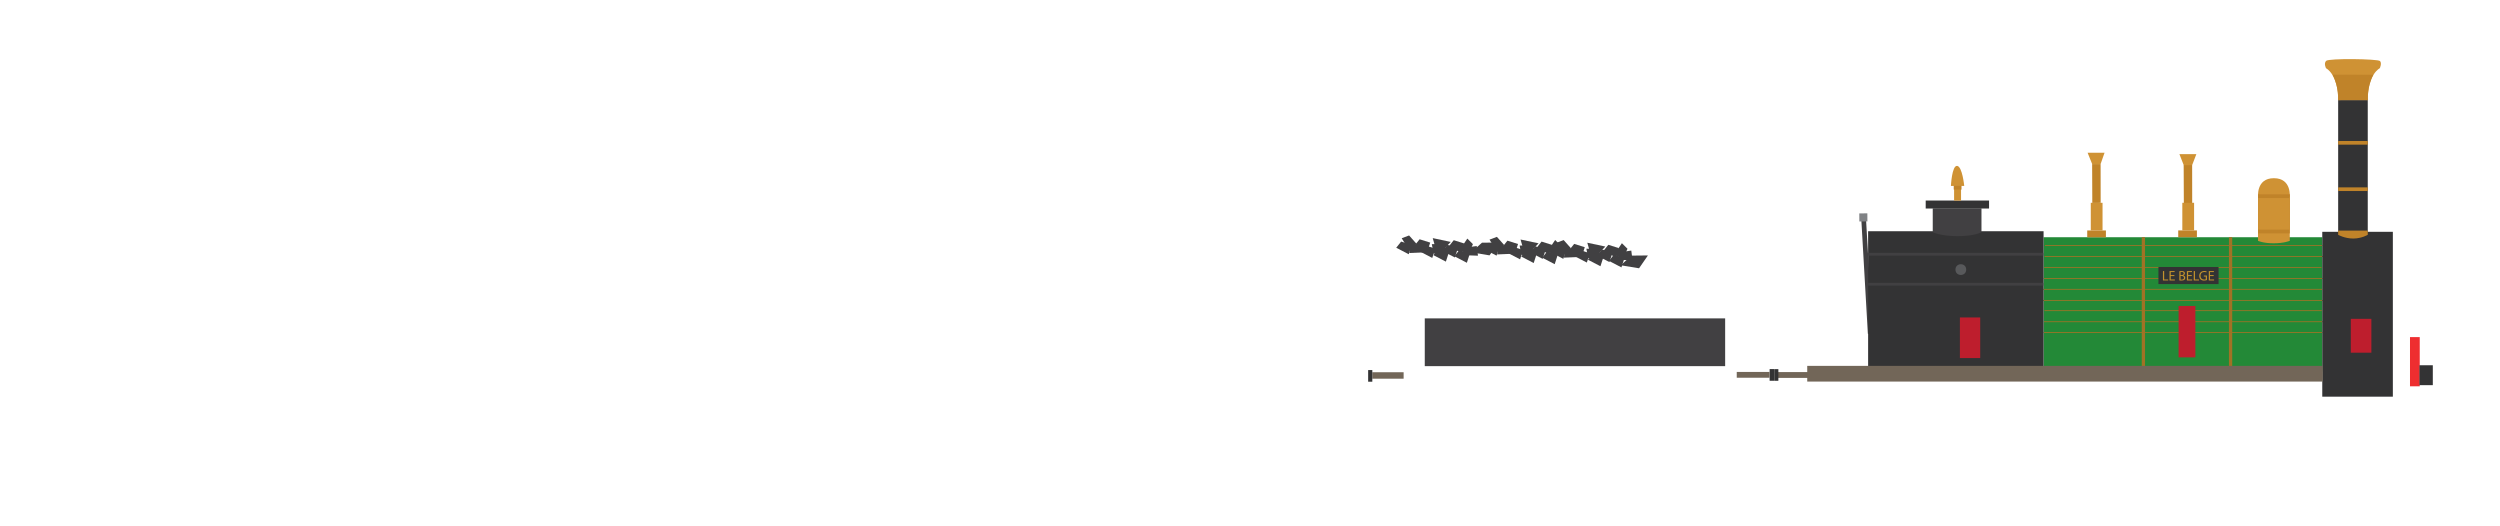 <?xml version="1.0" encoding="utf-8"?>
<!-- Generator: Adobe Illustrator 16.0.0, SVG Export Plug-In . SVG Version: 6.00 Build 0)  -->
<!DOCTYPE svg PUBLIC "-//W3C//DTD SVG 1.1//EN" "http://www.w3.org/Graphics/SVG/1.1/DTD/svg11.dtd">
<svg version="1.1" id="Layer_1" xmlns="http://www.w3.org/2000/svg" xmlns:xlink="http://www.w3.org/1999/xlink" x="0px" y="0px"
	 width="903px" height="190px" viewBox="0 0 903 190" enable-background="new 0 0 903 190" xml:space="preserve">
<g id="basis">
	<rect x="738.138" y="85.686" fill="#238937" width="100.667" height="48.507"/>
	<g>
		
			<line fill="none" stroke="#A17225" stroke-width="0.3" stroke-miterlimit="10" x1="738.666" y1="88.667" x2="838.834" y2="88.667"/>
		<line fill="none" stroke="#A17225" stroke-width="0.3" stroke-miterlimit="10" x1="738.5" y1="92.667" x2="839.084" y2="92.667"/>
		<line fill="none" stroke="#A17225" stroke-width="0.3" stroke-miterlimit="10" x1="738.334" y1="96.584" x2="838.5" y2="96.584"/>
		
			<line fill="none" stroke="#A17225" stroke-width="0.3" stroke-miterlimit="10" x1="738.166" y1="100.584" x2="838.916" y2="100.584"/>
		<line fill="none" stroke="#A17225" stroke-width="0.3" stroke-miterlimit="10" x1="738" y1="104.5" x2="838.75" y2="104.5"/>
		<line fill="none" stroke="#A17225" stroke-width="0.3" stroke-miterlimit="10" x1="737.834" y1="108.5" x2="839.334" y2="108.5"/>
		
			<line fill="none" stroke="#A17225" stroke-width="0.3" stroke-miterlimit="10" x1="738.459" y1="112.209" x2="838.625" y2="112.209"/>
		
			<line fill="none" stroke="#A17225" stroke-width="0.3" stroke-miterlimit="10" x1="738.291" y1="116.209" x2="839.041" y2="116.209"/>
		
			<line fill="none" stroke="#A17225" stroke-width="0.3" stroke-miterlimit="10" x1="738.125" y1="120.125" x2="838.875" y2="120.125"/>
	</g>
	<rect x="838.805" y="83.729" fill="#333334" width="25.492" height="59.548"/>
	<path fill="#333334" d="M855.234,36.134h-10.692v48.624c0,0,2.412,1.318,5.444,1.318c3.031,0,5.248-1.318,5.248-1.318V36.134
		L855.234,36.134z"/>
	<path fill="#CF9234" d="M855.227,36.11c0-9.388,4.367-11.475,4.367-11.475s0.834-1.813,0.053-2.594s-18.469-1.031-19.438-0.063
		c-0.97,0.968-0.034,2.681-0.034,2.681s4.366,2.087,4.366,11.475L855.227,36.11z"/>
	
		<line fill="none" stroke="#A17225" stroke-width="1.179" stroke-miterlimit="10" x1="805.684" y1="85.667" x2="805.684" y2="133.866"/>
	<polygon fill="#414042" points="676.377,120.555 674.669,120.563 672.26,78.442 673.967,78.434 	"/>
	
		<line fill="none" stroke="#A17225" stroke-width="1.179" stroke-miterlimit="10" x1="774.192" y1="85.667" x2="774.192" y2="133.866"/>
	<rect x="849.106" y="115.167" fill="#BE1E2D" width="7.433" height="12.228"/>
	<rect x="870.488" y="121.762" fill="#EE2E30" width="3.521" height="17.771"/>
	<rect x="873.901" y="131.93" fill="#333334" width="4.829" height="7.19"/>
	<rect x="786.906" y="110.51" fill="#BE1E2D" width="6.063" height="18.567"/>
	<rect x="674.766" y="83.521" fill="#333334" width="63.372" height="53.985"/>
	<rect x="779.625" y="96.432" fill="#333334" width="21.723" height="6.184"/>
	<g>
		<path fill="#C3922E" d="M781.256,97.912h0.438v3.029h1.452v0.367h-1.892L781.256,97.912L781.256,97.912z"/>
		<path fill="#C3922E" d="M785.392,99.716h-1.32v1.226h1.473v0.367h-1.911v-3.396h1.835v0.368h-1.396v1.072h1.32V99.716z"/>
		<path fill="#C3922E" d="M787.178,97.958c0.19-0.04,0.493-0.071,0.801-0.071c0.438,0,0.722,0.075,0.932,0.247
			c0.179,0.132,0.283,0.333,0.283,0.601c0,0.328-0.217,0.615-0.574,0.746v0.009c0.322,0.081,0.701,0.348,0.701,0.853
			c0,0.292-0.116,0.516-0.288,0.682c-0.236,0.217-0.62,0.316-1.174,0.316c-0.303,0-0.535-0.021-0.681-0.04V97.958z M787.615,99.35
			h0.398c0.464,0,0.734-0.242,0.734-0.569c0-0.398-0.303-0.556-0.745-0.556c-0.201,0-0.317,0.016-0.389,0.03L787.615,99.35
			L787.615,99.35z M787.615,100.977c0.086,0.016,0.212,0.02,0.367,0.02c0.454,0,0.873-0.165,0.873-0.659
			c0-0.464-0.398-0.655-0.878-0.655h-0.362V100.977z"/>
		<path fill="#C3922E" d="M791.663,99.716h-1.319v1.226h1.472v0.367h-1.91v-3.396h1.834v0.368h-1.396v1.072h1.319V99.716z"/>
		<path fill="#C3922E" d="M792.383,97.912h0.438v3.029h1.452v0.367h-1.89V97.912z"/>
		<path fill="#C3922E" d="M797.148,101.158c-0.196,0.068-0.585,0.186-1.044,0.186c-0.514,0-0.938-0.131-1.27-0.449
			c-0.293-0.28-0.475-0.733-0.475-1.265c0.006-1.012,0.701-1.753,1.839-1.753c0.395,0,0.701,0.085,0.848,0.156l-0.105,0.357
			c-0.181-0.082-0.408-0.146-0.751-0.146c-0.826,0-1.365,0.514-1.365,1.365c0,0.86,0.52,1.371,1.312,1.371
			c0.286,0,0.482-0.041,0.584-0.092v-1.014h-0.69v-0.354h1.119L797.148,101.158L797.148,101.158z"/>
		<path fill="#C3922E" d="M799.573,99.716h-1.319v1.226h1.471v0.367h-1.91v-3.396h1.835v0.368h-1.396v1.072h1.319V99.716
			L799.573,99.716z"/>
	</g>
	<path fill="#CF9234" d="M827.069,86.989c0,0-2.021,0.88-5.836,0.88c-3.813,0-5.64-0.88-5.64-0.88V70.298h11.476V86.989z"/>
	<path fill="#CF9234" d="M827.055,71.211h-11.43c0,0-0.809-6.846,5.706-6.846C827.848,64.365,827.055,71.211,827.055,71.211z"/>
	<path fill="#414042" d="M715.709,83.86c0,0-2.348,1.434-8.605,1.434c-6.26,0-8.998-1.434-8.998-1.434v-8.606h17.604L715.709,83.86
		L715.709,83.86z"/>
	<rect x="695.563" y="72.432" fill="#333334" width="22.885" height="2.886"/>
	<rect x="705.818" y="67.006" fill="#CF9234" width="2.511" height="5.454"/>
	<path fill="#CF9234" d="M709.48,67.158h-4.807c0,0,0.344-7.416,2.229-7.241C708.794,60.095,709.48,67.158,709.48,67.158z"/>
	<rect x="705.688" y="67.071" fill="#C08329" width="2.799" height="1.418"/>
	<rect x="786.776" y="83.224" fill="#C08329" width="6.748" height="2.455"/>
	<rect x="753.907" y="83.243" fill="#C08329" width="6.748" height="2.47"/>
	<polyline fill="#C08329" points="791.823,73.635 791.803,59.604 788.74,59.604 788.803,73.666 	"/>
	<polygon fill="#C08329" points="758.74,59.249 755.678,59.249 755.74,73.312 758.761,73.28 	"/>
	<rect x="707.916" y="114.666" fill="#BE1E2D" width="7.334" height="14.667"/>
	<polygon fill="#CF9234" points="758.734,59.25 755.688,59.25 754.041,55.166 760.166,55.166 	"/>
	<polygon fill="#CF9234" points="791.797,59.656 788.767,59.661 787.203,55.661 793.328,55.661 	"/>
	<rect x="788.256" y="73.244" fill="#CF9234" width="4.25" height="10"/>
	<rect x="641.389" y="134.393" fill="#726658" width="35.111" height="2.107"/>
	<rect x="652.772" y="132.152" fill="#726658" width="186.207" height="5.67"/>
	<rect x="640.844" y="133.333" fill="#333334" width="1.502" height="4.209"/>
	<rect x="755.188" y="73.25" fill="#CF9234" width="4.25" height="10"/>
	<rect x="639.188" y="133.313" fill="#333334" width="1.627" height="4.22"/>
	<rect x="627.313" y="134.344" fill="#726658" width="11.875" height="2.094"/>
	<rect x="514.625" y="115" fill="#414042" width="108.5" height="17.25"/>
	<g>
		<polygon fill="#414042" points="562.13,87.712 564.797,92.045 567.464,89.712 564.797,86.712 		"/>
		<polygon fill="#414042" points="566.819,90.318 571.332,92.667 572.423,89.295 568.594,88.091 		"/>
		<polygon fill="#414042" points="564.875,93.062 569.959,92.846 569.221,89.379 565.302,90.247 		"/>
		<polygon fill="#414042" points="568.653,92.485 573.166,94.833 574.256,91.461 570.427,90.257 		"/>
		<polygon fill="#414042" points="578.09,89.769 573.002,89.851 573.649,93.335 577.59,92.572 		"/>
		<polygon fill="#414042" points="576.819,92.318 581.332,94.667 582.423,91.294 578.594,90.09 		"/>
		<polygon fill="#414042" points="579.152,90.651 583.666,93 584.756,89.628 580.927,88.424 		"/>
		<polygon fill="#414042" points="560.152,91.151 564.666,93.5 565.756,90.128 561.927,88.924 		"/>
		<polygon fill="#414042" points="581.153,94.235 585.666,96.584 586.756,93.212 582.927,92.008 		"/>
		<polygon fill="#414042" points="585.83,87.843 582.995,92.069 586.226,93.526 587.848,89.854 		"/>
		<polygon fill="#414042" points="584.598,93.841 589.684,94.023 589.219,90.51 585.243,91.067 		"/>
		<polygon fill="#414042" points="573.334,87.67 574.722,92.565 577.923,91.045 579.852,89.052 		"/>
		<polygon fill="#414042" points="573.569,93.818 578.082,96.167 579.173,92.795 575.344,91.591 		"/>
		<polygon fill="#414042" points="585.403,95.818 592.028,96.902 595.229,92.267 589.288,92.327 		"/>
		<polygon fill="#414042" points="538.019,86.552 540.686,90.886 543.353,88.552 540.686,85.552 		"/>
		<polygon fill="#414042" points="542.707,89.159 547.222,91.507 548.312,88.135 544.482,86.931 		"/>
		<polygon fill="#414042" points="540.764,91.902 545.848,91.686 545.11,88.22 541.19,89.087 		"/>
		<polygon fill="#414042" points="544.541,91.325 549.056,93.674 550.145,90.302 546.316,89.098 		"/>
		<polygon fill="#414042" points="553.979,88.609 548.891,88.691 549.537,92.175 553.479,91.413 		"/>
		<polygon fill="#414042" points="552.707,91.158 557.222,93.507 558.312,90.135 554.482,88.931 		"/>
		<polygon fill="#414042" points="555.041,89.492 559.555,91.84 560.645,88.468 556.815,87.264 		"/>
		<polygon fill="#414042" points="536.041,89.992 540.555,92.34 541.645,88.968 537.815,87.764 		"/>
		<polygon fill="#414042" points="557.041,93.076 561.556,95.424 562.645,92.052 558.816,90.848 		"/>
		<polygon fill="#414042" points="561.719,86.684 558.884,90.909 562.115,92.366 563.736,88.694 		"/>
		<polygon fill="#414042" points="549.223,86.51 550.611,91.406 553.812,89.885 555.74,87.893 		"/>
		<polygon fill="#414042" points="549.457,92.659 553.972,95.007 555.062,91.635 551.232,90.431 		"/>
		<polygon fill="#414042" points="506.297,86.045 508.963,90.379 511.63,88.045 508.963,85.045 		"/>
		<polygon fill="#414042" points="510.986,88.652 515.5,91 516.589,87.628 512.76,86.424 		"/>
		<polygon fill="#414042" points="509.041,91.396 514.125,91.179 513.388,87.713 509.468,88.58 		"/>
		<polygon fill="#414042" points="512.819,90.818 517.332,93.167 518.423,89.795 514.594,88.591 		"/>
		<polygon fill="#414042" points="522.257,88.102 517.169,88.184 517.815,91.668 521.756,90.906 		"/>
		<polygon fill="#414042" points="520.986,90.651 525.5,93 526.589,89.628 522.76,88.424 		"/>
		<polygon fill="#414042" points="523.319,88.985 527.832,91.333 528.922,87.961 525.093,86.757 		"/>
		<polygon fill="#414042" points="504.319,89.485 508.832,91.833 509.922,88.461 506.093,87.257 		"/>
		<polygon fill="#414042" points="525.319,92.569 529.832,94.917 530.923,91.545 527.094,90.341 		"/>
		<polygon fill="#414042" points="529.996,86.177 527.161,90.402 530.393,91.859 532.014,88.188 		"/>
		<polygon fill="#414042" points="528.765,92.175 533.85,92.357 533.385,88.844 529.409,89.401 		"/>
		<polygon fill="#414042" points="517.5,86.003 518.889,90.899 522.089,89.378 524.019,87.386 		"/>
		<polygon fill="#414042" points="517.736,92.152 522.25,94.5 523.339,91.128 519.51,89.924 		"/>
		<polygon fill="#414042" points="531.402,91.152 538.028,92.236 541.229,87.6 535.287,87.66 		"/>
	</g>
	<line fill="none" stroke="#414042" stroke-miterlimit="10" x1="674.791" y1="102.666" x2="738.041" y2="102.666"/>
	
		<rect x="671.557" y="77.43" transform="matrix(-1 0.007 -0.007 -1 1346.607 152.705)" fill="#808285" width="2.917" height="2.917"/>
	<polyline fill="#726658" points="506.414,136.786 495.677,136.786 495.677,134.453 506.99,134.453 506.99,136.786 	"/>
	<rect x="494.576" y="138.066" fill="none" width="1.408" height="3.875"/>
	<rect x="844.541" y="67.678" fill="#C08329" width="10.692" height="1.322"/>
	<path fill="#C08329" d="M855.234,84.813c0,0-2.188,1.344-5.266,1.344s-5.427-1.344-5.427-1.344v-1.51h10.691L855.234,84.813
		L855.234,84.813z"/>
	<rect x="844.541" y="50.928" fill="#C08329" width="10.692" height="1.322"/>
	<rect x="815.625" y="70.188" fill="#C08329" width="11.438" height="14.125"/>
	<rect x="815.625" y="71.542" fill="#CF9234" width="11.416" height="11.396"/>
	<path fill="#C08329" d="M857.25,27l-14.75-0.042c2.5,4.792,2,9.229,2,9.229h10.813C855.313,36.188,854.832,31.583,857.25,27z"/>
	<circle fill="#58595B" cx="708.25" cy="97.375" r="1.938"/>
	<line fill="none" stroke="#414042" stroke-miterlimit="10" x1="674.791" y1="91.833" x2="738.041" y2="91.833"/>
	<rect x="494.177" y="133.667" fill="#333334" width="1.502" height="4.209"/>
</g>
</svg>
